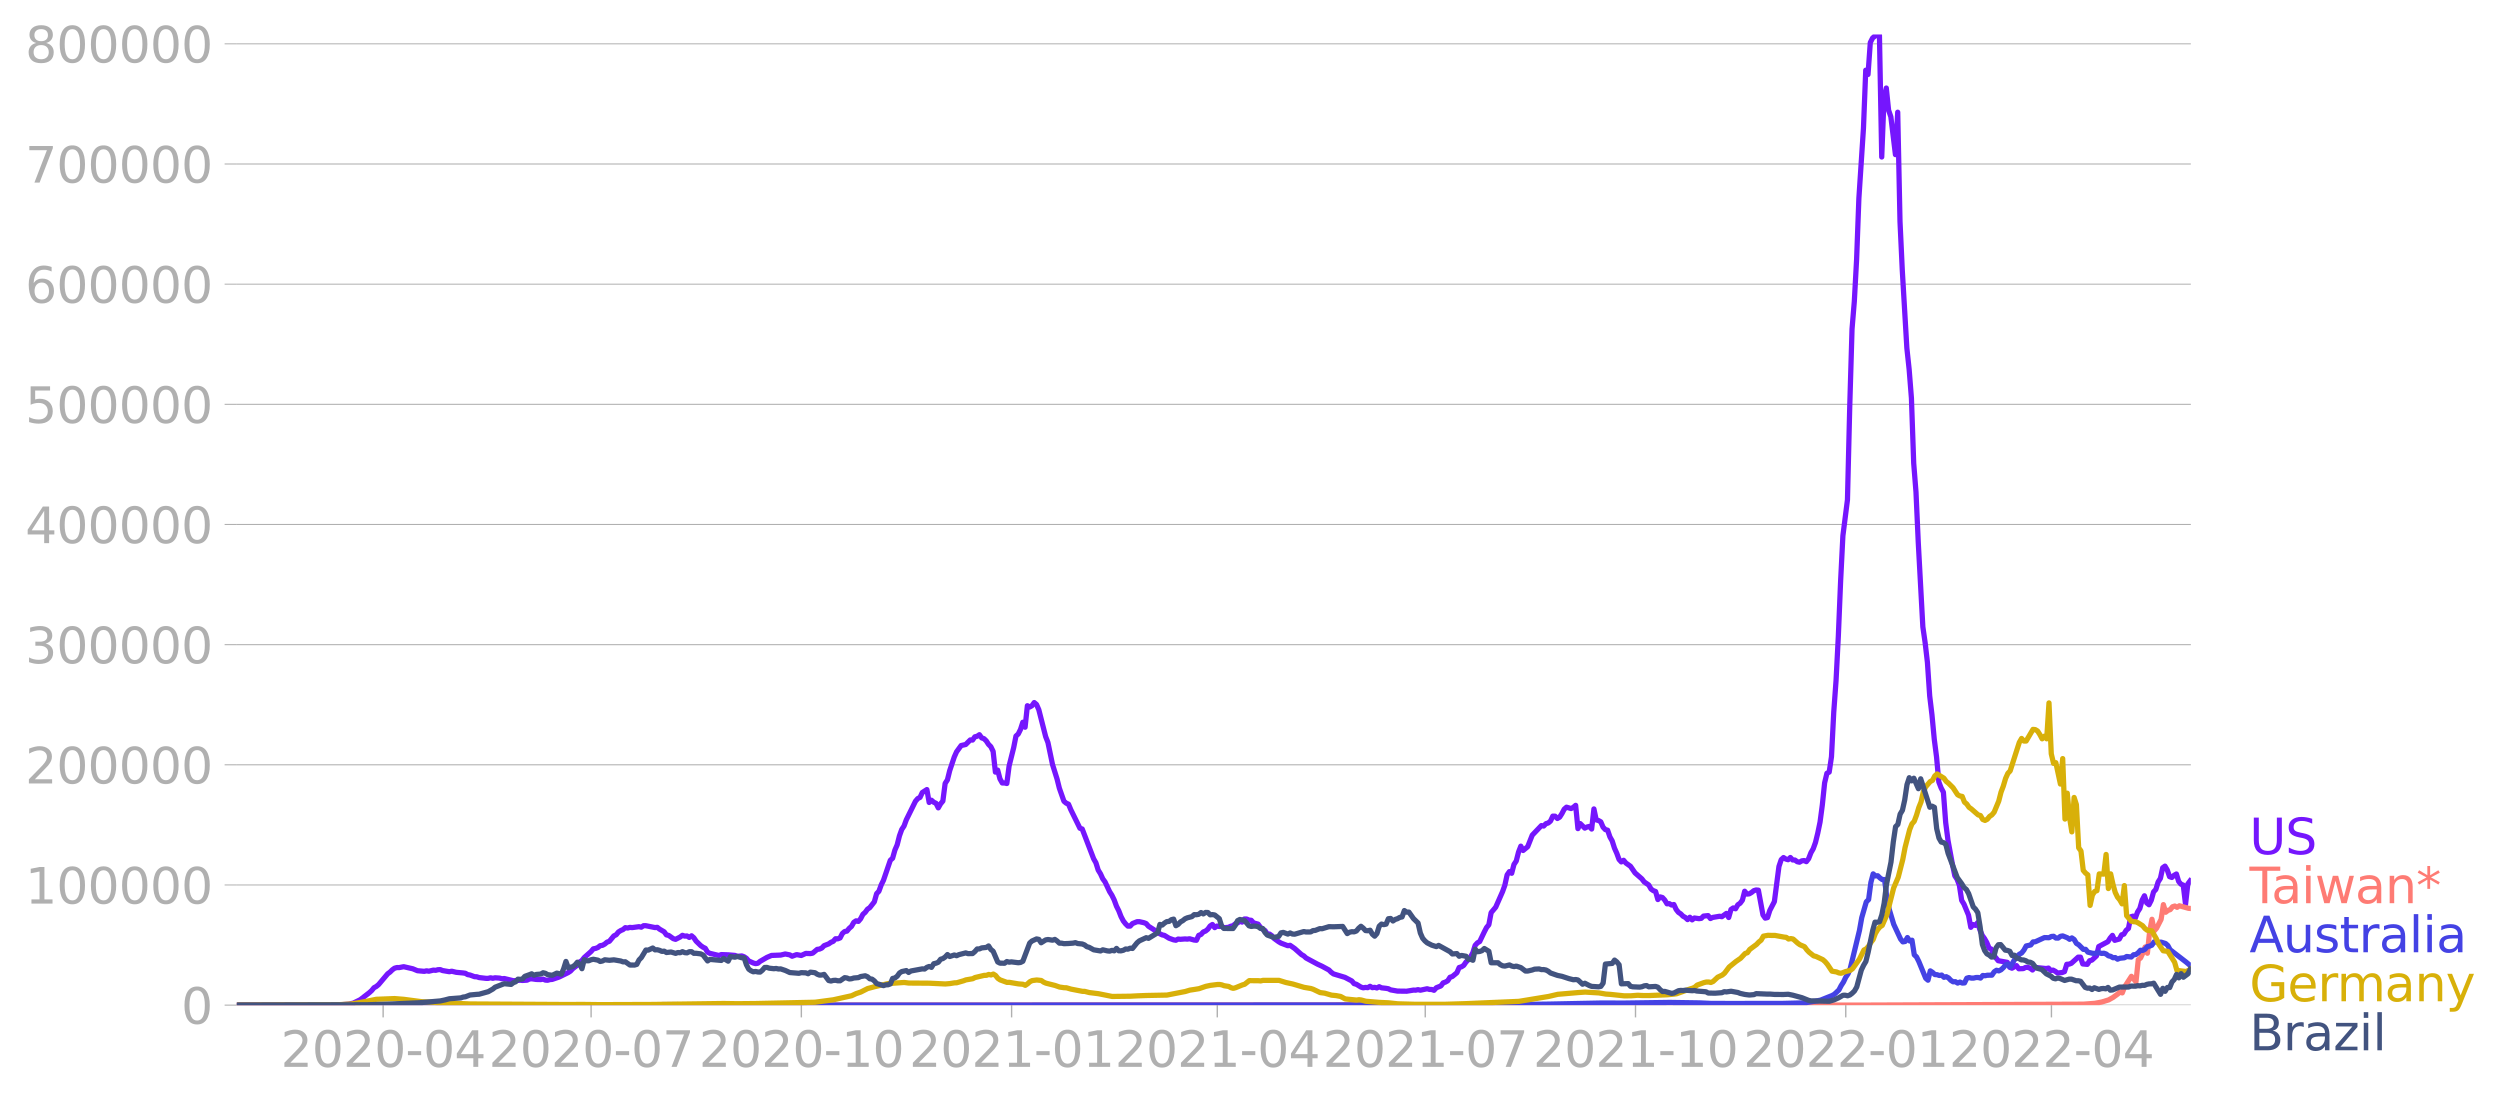 <svg xmlns:xlink="http://www.w3.org/1999/xlink" width="951.91" height="419.716" viewBox="0 0 713.933 314.787" xmlns="http://www.w3.org/2000/svg"><defs><style>*{stroke-linejoin:round;stroke-linecap:butt}</style></defs><g id="figure_1"><path d="M0 314.787h713.933V0H0v314.787z" style="fill:none" id="patch_1"/><g id="axes_1"><path d="M67.645 287.038h558V9.838h-558v277.2z" style="fill:none" id="patch_2"/><g id="matplotlib.axis_1"><g id="xtick_1"><g id="line2d_1"><defs><path id="m1060620473" d="M0 0v3.5" style="stroke:#b0b0b0;stroke-width:.4"/></defs><use xlink:href="#m1060620473" x="109.413" y="287.038" style="fill:#b0b0b0;stroke:#b0b0b0;stroke-width:.4"/></g><g style="fill:#b0b0b0" transform="matrix(.14 0 0 -.14 80.165 304.676)" id="text_1"><defs><path id="DejaVuSans-32" d="M1228 531h2203V0H469v531q359 372 979 998 621 627 780 809 303 340 423 576 121 236 121 464 0 372-261 606-261 235-680 235-297 0-627-103-329-103-704-313v638q381 153 712 231 332 78 607 78 725 0 1156-363 431-362 431-968 0-288-108-546-107-257-392-607-78-91-497-524-418-433-1181-1211z" transform="scale(.016)"/><path id="DejaVuSans-30" d="M2034 4250q-487 0-733-480-245-479-245-1442 0-959 245-1439 246-480 733-480 491 0 736 480 246 480 246 1439 0 963-246 1442-245 480-736 480zm0 500q785 0 1199-621 414-620 414-1801 0-1178-414-1799Q2819-91 2034-91q-784 0-1198 620-414 621-414 1799 0 1181 414 1801 414 621 1198 621z" transform="scale(.016)"/><path id="DejaVuSans-2d" d="M313 2009h1684v-512H313v512z" transform="scale(.016)"/><path id="DejaVuSans-34" d="M2419 4116 825 1625h1594v2491zm-166 550h794V1625h666v-525h-666V0h-628v1100H313v609l1940 2957z" transform="scale(.016)"/></defs><use xlink:href="#DejaVuSans-32"/><use xlink:href="#DejaVuSans-30" x="63.623"/><use xlink:href="#DejaVuSans-32" x="127.246"/><use xlink:href="#DejaVuSans-30" x="190.869"/><use xlink:href="#DejaVuSans-2d" x="254.492"/><use xlink:href="#DejaVuSans-30" x="290.576"/><use xlink:href="#DejaVuSans-34" x="354.199"/></g></g><g id="xtick_2"><use xlink:href="#m1060620473" x="168.803" y="287.038" style="fill:#b0b0b0;stroke:#b0b0b0;stroke-width:.4" id="line2d_2"/><g style="fill:#b0b0b0" transform="matrix(.14 0 0 -.14 139.555 304.676)" id="text_2"><defs><path id="DejaVuSans-37" d="M525 4666h3000v-269L1831 0h-659l1594 4134H525v532z" transform="scale(.016)"/></defs><use xlink:href="#DejaVuSans-32"/><use xlink:href="#DejaVuSans-30" x="63.623"/><use xlink:href="#DejaVuSans-32" x="127.246"/><use xlink:href="#DejaVuSans-30" x="190.869"/><use xlink:href="#DejaVuSans-2d" x="254.492"/><use xlink:href="#DejaVuSans-30" x="290.576"/><use xlink:href="#DejaVuSans-37" x="354.199"/></g></g><g id="xtick_3"><use xlink:href="#m1060620473" x="228.845" y="287.038" style="fill:#b0b0b0;stroke:#b0b0b0;stroke-width:.4" id="line2d_3"/><g style="fill:#b0b0b0" transform="matrix(.14 0 0 -.14 199.597 304.676)" id="text_3"><defs><path id="DejaVuSans-31" d="M794 531h1031v3560L703 3866v575l1116 225h631V531h1031V0H794v531z" transform="scale(.016)"/></defs><use xlink:href="#DejaVuSans-32"/><use xlink:href="#DejaVuSans-30" x="63.623"/><use xlink:href="#DejaVuSans-32" x="127.246"/><use xlink:href="#DejaVuSans-30" x="190.869"/><use xlink:href="#DejaVuSans-2d" x="254.492"/><use xlink:href="#DejaVuSans-31" x="290.576"/><use xlink:href="#DejaVuSans-30" x="354.199"/></g></g><g id="xtick_4"><use xlink:href="#m1060620473" x="288.887" y="287.038" style="fill:#b0b0b0;stroke:#b0b0b0;stroke-width:.4" id="line2d_4"/><g style="fill:#b0b0b0" transform="matrix(.14 0 0 -.14 259.64 304.676)" id="text_4"><use xlink:href="#DejaVuSans-32"/><use xlink:href="#DejaVuSans-30" x="63.623"/><use xlink:href="#DejaVuSans-32" x="127.246"/><use xlink:href="#DejaVuSans-31" x="190.869"/><use xlink:href="#DejaVuSans-2d" x="254.492"/><use xlink:href="#DejaVuSans-30" x="290.576"/><use xlink:href="#DejaVuSans-31" x="354.199"/></g></g><g id="xtick_5"><use xlink:href="#m1060620473" x="347.624" y="287.038" style="fill:#b0b0b0;stroke:#b0b0b0;stroke-width:.4" id="line2d_5"/><g style="fill:#b0b0b0" transform="matrix(.14 0 0 -.14 318.376 304.676)" id="text_5"><use xlink:href="#DejaVuSans-32"/><use xlink:href="#DejaVuSans-30" x="63.623"/><use xlink:href="#DejaVuSans-32" x="127.246"/><use xlink:href="#DejaVuSans-31" x="190.869"/><use xlink:href="#DejaVuSans-2d" x="254.492"/><use xlink:href="#DejaVuSans-30" x="290.576"/><use xlink:href="#DejaVuSans-34" x="354.199"/></g></g><g id="xtick_6"><use xlink:href="#m1060620473" x="407.013" y="287.038" style="fill:#b0b0b0;stroke:#b0b0b0;stroke-width:.4" id="line2d_6"/><g style="fill:#b0b0b0" transform="matrix(.14 0 0 -.14 377.765 304.676)" id="text_6"><use xlink:href="#DejaVuSans-32"/><use xlink:href="#DejaVuSans-30" x="63.623"/><use xlink:href="#DejaVuSans-32" x="127.246"/><use xlink:href="#DejaVuSans-31" x="190.869"/><use xlink:href="#DejaVuSans-2d" x="254.492"/><use xlink:href="#DejaVuSans-30" x="290.576"/><use xlink:href="#DejaVuSans-37" x="354.199"/></g></g><g id="xtick_7"><use xlink:href="#m1060620473" x="467.056" y="287.038" style="fill:#b0b0b0;stroke:#b0b0b0;stroke-width:.4" id="line2d_7"/><g style="fill:#b0b0b0" transform="matrix(.14 0 0 -.14 437.808 304.676)" id="text_7"><use xlink:href="#DejaVuSans-32"/><use xlink:href="#DejaVuSans-30" x="63.623"/><use xlink:href="#DejaVuSans-32" x="127.246"/><use xlink:href="#DejaVuSans-31" x="190.869"/><use xlink:href="#DejaVuSans-2d" x="254.492"/><use xlink:href="#DejaVuSans-31" x="290.576"/><use xlink:href="#DejaVuSans-30" x="354.199"/></g></g><g id="xtick_8"><use xlink:href="#m1060620473" x="527.098" y="287.038" style="fill:#b0b0b0;stroke:#b0b0b0;stroke-width:.4" id="line2d_8"/><g style="fill:#b0b0b0" transform="matrix(.14 0 0 -.14 497.85 304.676)" id="text_8"><use xlink:href="#DejaVuSans-32"/><use xlink:href="#DejaVuSans-30" x="63.623"/><use xlink:href="#DejaVuSans-32" x="127.246"/><use xlink:href="#DejaVuSans-32" x="190.869"/><use xlink:href="#DejaVuSans-2d" x="254.492"/><use xlink:href="#DejaVuSans-30" x="290.576"/><use xlink:href="#DejaVuSans-31" x="354.199"/></g></g><g id="xtick_9"><use xlink:href="#m1060620473" x="585.834" y="287.038" style="fill:#b0b0b0;stroke:#b0b0b0;stroke-width:.4" id="line2d_9"/><g style="fill:#b0b0b0" transform="matrix(.14 0 0 -.14 556.587 304.676)" id="text_9"><use xlink:href="#DejaVuSans-32"/><use xlink:href="#DejaVuSans-30" x="63.623"/><use xlink:href="#DejaVuSans-32" x="127.246"/><use xlink:href="#DejaVuSans-32" x="190.869"/><use xlink:href="#DejaVuSans-2d" x="254.492"/><use xlink:href="#DejaVuSans-30" x="290.576"/><use xlink:href="#DejaVuSans-34" x="354.199"/></g></g></g><g id="matplotlib.axis_2"><g id="ytick_1"><path d="M67.645 287.038h558" clip-path="url(#p649f3799b9)" style="fill:none;stroke:#b0b0b0;stroke-width:.3;stroke-linecap:square" id="line2d_10"/><g id="line2d_11"><defs><path id="me1cf46f0fc" d="M0 0h-3.5" style="stroke:#b0b0b0;stroke-width:.3"/></defs><use xlink:href="#me1cf46f0fc" x="67.645" y="287.038" style="fill:#b0b0b0;stroke:#b0b0b0;stroke-width:.3"/></g><use xlink:href="#DejaVuSans-30" style="fill:#b0b0b0" transform="matrix(.14 0 0 -.14 51.737 292.357)" id="text_10"/></g><g id="ytick_2"><path d="M67.645 252.723h558" clip-path="url(#p649f3799b9)" style="fill:none;stroke:#b0b0b0;stroke-width:.3;stroke-linecap:square" id="line2d_12"/><use xlink:href="#me1cf46f0fc" x="67.645" y="252.723" style="fill:#b0b0b0;stroke:#b0b0b0;stroke-width:.3" id="line2d_13"/><g style="fill:#b0b0b0" transform="matrix(.14 0 0 -.14 7.2 258.042)" id="text_11"><use xlink:href="#DejaVuSans-31"/><use xlink:href="#DejaVuSans-30" x="63.623"/><use xlink:href="#DejaVuSans-30" x="127.246"/><use xlink:href="#DejaVuSans-30" x="190.869"/><use xlink:href="#DejaVuSans-30" x="254.492"/><use xlink:href="#DejaVuSans-30" x="318.115"/></g></g><g id="ytick_3"><path d="M67.645 218.408h558" clip-path="url(#p649f3799b9)" style="fill:none;stroke:#b0b0b0;stroke-width:.3;stroke-linecap:square" id="line2d_14"/><use xlink:href="#me1cf46f0fc" x="67.645" y="218.408" style="fill:#b0b0b0;stroke:#b0b0b0;stroke-width:.3" id="line2d_15"/><g style="fill:#b0b0b0" transform="matrix(.14 0 0 -.14 7.2 223.727)" id="text_12"><use xlink:href="#DejaVuSans-32"/><use xlink:href="#DejaVuSans-30" x="63.623"/><use xlink:href="#DejaVuSans-30" x="127.246"/><use xlink:href="#DejaVuSans-30" x="190.869"/><use xlink:href="#DejaVuSans-30" x="254.492"/><use xlink:href="#DejaVuSans-30" x="318.115"/></g></g><g id="ytick_4"><path d="M67.645 184.093h558" clip-path="url(#p649f3799b9)" style="fill:none;stroke:#b0b0b0;stroke-width:.3;stroke-linecap:square" id="line2d_16"/><use xlink:href="#me1cf46f0fc" x="67.645" y="184.093" style="fill:#b0b0b0;stroke:#b0b0b0;stroke-width:.3" id="line2d_17"/><g style="fill:#b0b0b0" transform="matrix(.14 0 0 -.14 7.2 189.412)" id="text_13"><defs><path id="DejaVuSans-33" d="M2597 2516q453-97 707-404 255-306 255-756 0-690-475-1069Q2609-91 1734-91q-293 0-604 58T488 141v609q262-153 574-231 313-78 654-78 593 0 904 234t311 681q0 413-289 645-289 233-804 233h-544v519h569q465 0 712 186t247 536q0 359-255 551-254 193-729 193-260 0-557-57-297-56-653-174v562q360 100 674 150t592 50q719 0 1137-327 419-326 419-882 0-388-222-655t-631-370z" transform="scale(.016)"/></defs><use xlink:href="#DejaVuSans-33"/><use xlink:href="#DejaVuSans-30" x="63.623"/><use xlink:href="#DejaVuSans-30" x="127.246"/><use xlink:href="#DejaVuSans-30" x="190.869"/><use xlink:href="#DejaVuSans-30" x="254.492"/><use xlink:href="#DejaVuSans-30" x="318.115"/></g></g><g id="ytick_5"><path d="M67.645 149.778h558" clip-path="url(#p649f3799b9)" style="fill:none;stroke:#b0b0b0;stroke-width:.3;stroke-linecap:square" id="line2d_18"/><use xlink:href="#me1cf46f0fc" x="67.645" y="149.778" style="fill:#b0b0b0;stroke:#b0b0b0;stroke-width:.3" id="line2d_19"/><g style="fill:#b0b0b0" transform="matrix(.14 0 0 -.14 7.2 155.097)" id="text_14"><use xlink:href="#DejaVuSans-34"/><use xlink:href="#DejaVuSans-30" x="63.623"/><use xlink:href="#DejaVuSans-30" x="127.246"/><use xlink:href="#DejaVuSans-30" x="190.869"/><use xlink:href="#DejaVuSans-30" x="254.492"/><use xlink:href="#DejaVuSans-30" x="318.115"/></g></g><g id="ytick_6"><path d="M67.645 115.464h558" clip-path="url(#p649f3799b9)" style="fill:none;stroke:#b0b0b0;stroke-width:.3;stroke-linecap:square" id="line2d_20"/><use xlink:href="#me1cf46f0fc" x="67.645" y="115.464" style="fill:#b0b0b0;stroke:#b0b0b0;stroke-width:.3" id="line2d_21"/><g style="fill:#b0b0b0" transform="matrix(.14 0 0 -.14 7.2 120.782)" id="text_15"><defs><path id="DejaVuSans-35" d="M691 4666h2478v-532H1269V2991q137 47 274 70 138 23 276 23 781 0 1237-428 457-428 457-1159 0-753-469-1171Q2575-91 1722-91q-294 0-599 50Q819 9 494 109v635q281-153 581-228t634-75q541 0 856 284 316 284 316 772 0 487-316 771-315 285-856 285-253 0-505-56-251-56-513-175v2344z" transform="scale(.016)"/></defs><use xlink:href="#DejaVuSans-35"/><use xlink:href="#DejaVuSans-30" x="63.623"/><use xlink:href="#DejaVuSans-30" x="127.246"/><use xlink:href="#DejaVuSans-30" x="190.869"/><use xlink:href="#DejaVuSans-30" x="254.492"/><use xlink:href="#DejaVuSans-30" x="318.115"/></g></g><g id="ytick_7"><path d="M67.645 81.149h558" clip-path="url(#p649f3799b9)" style="fill:none;stroke:#b0b0b0;stroke-width:.3;stroke-linecap:square" id="line2d_22"/><use xlink:href="#me1cf46f0fc" x="67.645" y="81.149" style="fill:#b0b0b0;stroke:#b0b0b0;stroke-width:.3" id="line2d_23"/><g style="fill:#b0b0b0" transform="matrix(.14 0 0 -.14 7.2 86.468)" id="text_16"><defs><path id="DejaVuSans-36" d="M2113 2584q-425 0-674-291-248-290-248-796 0-503 248-796 249-292 674-292t673 292q248 293 248 796 0 506-248 796-248 291-673 291zm1253 1979v-575q-238 112-480 171-242 60-480 60-625 0-955-422-329-422-376-1275 184 272 462 417 279 145 613 145 703 0 1111-427 408-426 408-1160 0-719-425-1154Q2819-91 2113-91q-810 0-1238 620-428 621-428 1799 0 1106 525 1764t1409 658q238 0 480-47t505-140z" transform="scale(.016)"/></defs><use xlink:href="#DejaVuSans-36"/><use xlink:href="#DejaVuSans-30" x="63.623"/><use xlink:href="#DejaVuSans-30" x="127.246"/><use xlink:href="#DejaVuSans-30" x="190.869"/><use xlink:href="#DejaVuSans-30" x="254.492"/><use xlink:href="#DejaVuSans-30" x="318.115"/></g></g><g id="ytick_8"><path d="M67.645 46.834h558" clip-path="url(#p649f3799b9)" style="fill:none;stroke:#b0b0b0;stroke-width:.3;stroke-linecap:square" id="line2d_24"/><use xlink:href="#me1cf46f0fc" x="67.645" y="46.834" style="fill:#b0b0b0;stroke:#b0b0b0;stroke-width:.3" id="line2d_25"/><g style="fill:#b0b0b0" transform="matrix(.14 0 0 -.14 7.2 52.153)" id="text_17"><use xlink:href="#DejaVuSans-37"/><use xlink:href="#DejaVuSans-30" x="63.623"/><use xlink:href="#DejaVuSans-30" x="127.246"/><use xlink:href="#DejaVuSans-30" x="190.869"/><use xlink:href="#DejaVuSans-30" x="254.492"/><use xlink:href="#DejaVuSans-30" x="318.115"/></g></g><g id="ytick_9"><path d="M67.645 12.519h558" clip-path="url(#p649f3799b9)" style="fill:none;stroke:#b0b0b0;stroke-width:.3;stroke-linecap:square" id="line2d_26"/><use xlink:href="#me1cf46f0fc" x="67.645" y="12.519" style="fill:#b0b0b0;stroke:#b0b0b0;stroke-width:.3" id="line2d_27"/><g style="fill:#b0b0b0" transform="matrix(.14 0 0 -.14 7.2 17.838)" id="text_18"><defs><path id="DejaVuSans-38" d="M2034 2216q-450 0-708-241-257-241-257-662 0-422 257-663 258-241 708-241t709 242q260 243 260 662 0 421-258 662-257 241-711 241zm-631 268q-406 100-633 378-226 279-226 679 0 559 398 884 399 325 1092 325 697 0 1094-325t397-884q0-400-227-679-226-278-629-378 456-106 710-416 255-309 255-755 0-679-414-1042Q2806-91 2034-91q-771 0-1186 362-414 363-414 1042 0 446 256 755 257 310 713 416zm-231 997q0-362 226-565 227-203 636-203 407 0 636 203 230 203 230 565 0 363-230 566-229 203-636 203-409 0-636-203-226-203-226-566z" transform="scale(.016)"/></defs><use xlink:href="#DejaVuSans-38"/><use xlink:href="#DejaVuSans-30" x="63.623"/><use xlink:href="#DejaVuSans-30" x="127.246"/><use xlink:href="#DejaVuSans-30" x="190.869"/><use xlink:href="#DejaVuSans-30" x="254.492"/><use xlink:href="#DejaVuSans-30" x="318.115"/></g></g></g><path d="m67.645 287.038 29.368-.097 2.61-.184 1.306-.311 1.958-.964 2.61-2.023.653-.599.653-.793.653-.353.652-.54 2.61-3.091.653-.475.653-.643.653-.472.652-.179.653.006 1.305-.256 2.61.598 1.306.546 1.958.18.652-.145.653.11 1.305-.309.653.056.653-.176.652-.026.653.266 1.305.222.653.111.652-.144 1.306.314 1.958.185.652.096.653.378.652.113 1.306.476.652.031.653.22 1.958.224h.652l.653-.158.653.142.652-.138 1.306.086.652.19.653-.072 2.61.635 1.958-.142.653.062 1.305-.087.653-.326.652-.067 1.306.191 1.305.035.653-.125.652.277.653.043.653-.19.652-.053 1.958-.67 2.61-1.277.653-.431.653-.695 1.305-.994.653-.882.652-.438.653-.837 1.958-1.739.653-.767.652-.12.653-.255.652-.53.653-.09.653-.364.652-.548.653-.231 1.305-1.562.653-.313.652-.795.653-.413.653-.28.652-.547.653.117.653-.19.652.058 1.958-.262.653.144.652-.426.653.006 2.61.53.653-.066.653.518 1.305.753.653.884.652.156 1.306.923.652.196 1.306-.663.652-.487.653.23.652-.043.653.418.653-.468.652.566.653.96 1.305 1.267.653.458.652.32.653 1.105.653.33 2.61.623.653-.264 1.958.072 1.958.165.652.264 1.306-.117.652.245.653.432.652.747 1.306.589.652.182.653-.097.653-.547 1.958-1.132 1.305-.56 2.61-.103 1.306-.313 1.305.259.652.384 1.306-.464 1.305.251 1.305-.59 1.306.05.652-.123 1.305-1.085.653-.08.653-.299.652-.675 1.306-.505.652-.456.653-.277.652-.74.653.026.653-.258.652-1.265.653-.57.653-.11.652-.789.653-.563.653-1.154.652-.431.653.162.652-.759.653-1.263.653-.572.652-.892.653-.44 1.305-1.671.653-2.33.652-.677.653-1.803.653-1.334 1.958-5.721.652-.578.653-2.324.653-1.506.652-2.572.653-1.813.652-.983.653-1.77 2.61-5.297.653-.773.653-.337.652-1.393 1.306-.841.652 3.68.653-.637.653.569.652.306.653 1.304.653-1.155.652-.782.653-5.048.652-1.017.653-2.636 1.305-3.899.653-1.468 1.305-1.792 1.305-.297 1.306-1.305.652.036.653-.922.653-.162.652-.443.653.916.653.216.652.636.653.999.652.655.653 1.338.653 5.92.652-.568.653 2.512.653 1.155.652-.002.653.154.652-5.007 1.306-5.225.652-3.305.653-.599.653-1.318.652-2.033.653 1.414.653-6.135.652.37.653-.366.652-.905.653.542.653 1.492 1.958 7.686.652 1.681 1.305 6.277 1.306 4.166.652 2.609 1.306 3.722.652.55.653.289.653 1.565 1.957 3.973.653 1.338.653.21 3.263 8.505.652 1.149.653 2.084.653 1.061.652 1.426.653.895 1.305 2.777.653 1.035.653 1.34.652 1.773.653 1.296.652 1.676.653 1.247.653.832.652.64.653-.002.653-.718 1.305-.533.652-.013 1.306.294.652.247.653.757 2.61 1.672.653.498.653.31.652.144 1.306.805 1.305.465.653.115.652-.34.653.07 1.305-.103.653.048.652-.1 1.306.367.652.06.653-1.397.653-.257.652-.722.653-.254.652-.537.653-.904.653-.433.652.893.653-.452.653.115.652-.04.653.411 1.305-.115.653-.306.652-.158.653-.525.653-.278.652-.467.653.24.653-.883.652.009.653.298.652.063.653.737 1.305.356.653.903.653.551.652.356.653 1.01.652.024.653.445.653.797 1.305.947.653.387 1.958.745.652-.115 1.305.909 1.958 1.738.653.376.653.6 3.263 1.758 1.305.604 1.958 1.06.653.656.652.468 3.263.98 1.958 1.025.653.765.652.183 1.306.8.652.215.653-.112.653.065.652-.382.653.383.653-.09.652.177.653-.358.652.316 1.306.149.652.113.653.326 1.958.348 2.61.036 1.958-.317.653.017.653-.149.652.163 1.958-.416.653.194.652.016.653.23.653-.726 1.305-.518.652-.874.653-.23.653-.367.652-1.006.653-.208 1.305-1.08.653-1.497.653-.195.652-.42.653-.952.652-.647.653-.815.653-1.204.652-2.093.653-.717.653-.375 1.305-2.736.652-1.267.653-.785.653-3.463 1.305-1.556 1.958-4.442.653-1.82.652-2.964.653-.937.652.475.653-2.52.653-.984.652-2.549.653-1.686.653 1.23 1.305-1.077 1.305-3.302 2.61-2.73.653.127.653-.68.653-.19.652-.558.653-1.4.652.02.653.653.653-.383.652-1.03.653-1.25.653-.565 1.305.386.652-.344.653-.564.653 6.641.652-1.431 1.306 1.29.652-.323.653-.158.653.743.652-5.737.653 3.126.652.18.653.374.653 1.527.652.694.653.17.653 1.912.652 1.16.653 2.054.652 1.451.653 1.77.653.71.652-.463.653.777 1.305.929 1.306 1.898 1.957 1.709.653.859 1.305.886.653 1.148.653.46.652.25.653 2.296.652-.754.653.182.653.715.652 1.075.653-.046.653.392.652-.141.653 1.406.653.826.652.434.653.664.652.36.653.613.653-.668.652.748.653-.536 1.305.188.653-.092.652-.645 1.306-.136.652.832.653-.311 1.958-.335.653.123 1.305-.935.652 1.166.653-2.287.653-.446.652.241.653-1.141.653-.437.652-.871.653-2.559.652.816.653-.07.653-.387.652-.519.653-.2.653.062 1.305 7.058.653.922.652-.162.653-2.044 1.305-2.514 1.305-10.036.653-1.951.653-.59.652.422.653.188.652-.627.653.702.653.02.652.478.653.141.653-.382.652-.087.653.308.653-.844.652-1.688.653-1.136.652-1.809.653-2.674.653-3.156.652-4.907.653-6.277.653-2.738.652-.338.653-4.372.652-12.771.653-8.952.653-12.666.652-15.733.653-12.995 1.305-10.279.653-26.687.653-22.068.652-7.868.653-11.978.652-17.458 1.306-20.001.652-16.616.653 1.218.653-9.12.652-1.29 1.305-1.026.653.256.653 34.745.652-16.772.653-2.917.653 6.31.652 1.91 1.306 10.793.652-12.109.653 31.198.652 13.925 1.306 22.225.652 6.073.653 8.21.653 18.624.652 8.22.653 14.439 1.305 24.048.653 4.52.652 5.612.653 9.598.653 5.444.652 6.918.653 5.069.653 7.14.652 1.694.653 1.234.652 8.64.653 5.06 1.305 7.025.653 3.144.653 1.003.652 1.731.653 4.28.652 1.07 1.306 3.152.652 3.47.653-.784.653.234.652-.785.653 2.09.653 1.555.652.905.653 1.133.652 1.593.653.286.653 1.707 1.305 1.601 2.61.472.653 1.407.653.264 1.305-.737.653.9 1.305-.052.653-.338.652-.01.653.252.652.499.653-.74 3.263.325.653-.13.652.698.653-.117.653.345.652.494 1.306-.157.652-.245.653-2.098.653-.045.652-.234 1.958-1.766h.653l.652 1.94 1.306.118.652-1.032.653-.173 1.305-1.205.653-2.677 2.61-1.387.653-1.033.653-.768.652 1.415 1.305-.366.653-1.2.653-.209.652-1.079.653-.548.653-3.313.652-.187.653.536.652-1.732.653-1.012.653-2.361.652-1.247.653 2.029.653.528.652-1.29.653-2.383.653-.698.652-2.131.653-1.032.652-3.015.653-.478.653 1.105.652 1.898.653.23.653-.616.652-.371.653 2.146.652.77.653.258.653 5.487.652-5.815.653-.879h0" clip-path="url(#p649f3799b9)" style="fill:none;stroke:#7516fd;stroke-width:1.5;stroke-linecap:square" id="line2d_28"/><path d="m67.645 287.037 311.958-.076 8.484-.085 41.769.156 103.115-.009 62-.26 3.263-.244 1.958-.368 1.958-.6 1.306-.73 1.305-.95.652-.583.653.256.653-1.698 1.958-3.035 1.305 1.579.652-6.32.653-.483.653-1.404.652-1.737.653 1.773.653-6.322.652-3.369.653 3.296.653-.735 1.305-2.547.652-4.202.653 2.174.653-.527.652-.224.653-.812.653-.21.652.369.653-.444 2.61.726.653.054h0" clip-path="url(#p649f3799b9)" style="fill:none;stroke:#fe7b74;stroke-width:1.5;stroke-linecap:square" id="line2d_29"/><path d="m67.645 287.038 37.853-.105 5.873.011 12.4.084 34.59.006 28.716-.143 5.22-.018 8.485.073 10.442.06 35.242.027 177.516-.054 18.274-.233 15.01-.31 6.526.018 13.053-.187 8.484.133 3.263.152 5.221.013 15.01-.01 6.527-.169 3.263-.52 1.306-.258 3.263-1.305.652-.358 1.306-1.234.652-1.254.653-1.006.653-1.372.652-.967.653-1.615 2.61-10.786.653-3.65 1.305-4.524.653-.633.653-4.894.652-2.449.653.579.652-.047.653.634.653.463.652-.01.653 5.278.653 3.15 1.305 4.353 1.958 4.2.652.813.653-.111.653-1.119.652.977.653-.22.653 4.16.652.627.653 1.313 1.958 4.753.652.563.653-2.659.653.424.652.625.653.045.653.234.652-.129.653.636.652-.174.653.349.653.69.652.417.653-.032.653.403.652-.29.653.281.652-.04.653-1.345.653-.193.652.167.653-.008.653-.16.652-.012.653.17.653-.743.652.074.653-.143 1.305-.026.653-.958.652-.438.653.18.653-.32.652-.606.653-.79.652-.209.653.792 1.305-2.178.653-.857.653-.582.652-.36.653-.824.653-1.189 1.305-.284.652-.864.653-.05 2.61-1.19 1.306.041.652-.348.653-.066.653.508.652.01.653-.504.653-.116 1.305.523.653.445.652-.398.653.455.652 1.117.653.387 1.305 1.31.653-.008.653.802 1.305.327.652.04.653-.164.653-.031.652.202.653-.066.653.223.652.523.653.149.653.395.652-.047.653.463.652-.27 1.306-.138.652-.362 1.306.152.652-.647.653-.06.652-.498.653-.722.653.044.652-.328.653-.758.653-.141.652-.261.653-.952.653.029.652.165.653-.133 1.305.401.653.573.652 1.205 4.569 3.523 1.305 1.097h0" clip-path="url(#p649f3799b9)" style="fill:none;stroke:#4442e4;stroke-width:1.5;stroke-linecap:square" id="line2d_30"/><path d="m67.645 287.038 28.716-.1 3.916-.225 3.915-.67 3.264-.669 5.22-.204 2.611.21 5.221.688 4.569.235 9.136.4 28.064.16 3.915-.027 5.221.063 15.01-.052 20.233-.273 3.915.06 5.221-.049 16.969-.374 5.22-.697 5.222-1.16 1.305-.61 1.305-.437 1.958-.995 1.958-.527 1.305-.304 2.611-.599 3.916-.27.652-.045 1.306.17 1.305.008 4.568.034 4.569.22 1.305-.112 1.305-.211.653-.022 1.958-.57.652-.25 1.958-.336.653-.339 2.61-.616.653-.014.653-.25.652.147.653-.259.653.404.652.826.653.442 1.958.715.652-.017 2.611.438 1.305.109.653.302.653-.438.652-.588.653-.325 1.305-.175 1.305.14.653.466.653.294 2.61.661 1.305.455 1.306.19.652.02 1.306.38 3.263.635.652.015 1.306.335 2.61.323 3.916.786 5.22-.068 1.959-.105 2.61-.101 5.874-.119 5.221-1.018 1.305-.392 1.306-.199 1.305-.214 1.958-.671 1.305-.275 1.958-.242.653-.016.652.115.653.244 1.305.198.653.362.652.19.653-.175 1.958-.803.653-.192 1.305-1.031 2.61.02.653.059.653-.157 4.568-.008 1.958.61 1.958.426 3.263.966 1.958.332.652.222 1.958.936 1.306.168 1.958.567 1.305.127 1.305.246 1.305.706 3.263.33.653-.112.653.082 1.305.36 3.916.329 2.61.12 2.61.285 5.222.144 8.484-.017 5.874-.18 15.01-.649 8.485-1.4 2.61-.61 5.874-.505 1.958-.133 2.61.159 1.305.074 1.958.332 1.306.087 3.915.414 1.958-.006 1.958-.154 1.305.075 1.958.006 5.221-.22 1.958-.201.653-.088 3.916-1.404.652-.181.653-.304.653-.586 1.957-.718.653-.151.653-.017.652.138.653-.29 1.305-1.221 1.306-.613.652-.54 1.305-1.742 1.958-1.596 1.306-.898 1.305-1.388.652-.212.653-.924 1.958-1.448.653-.69.652-.519.653-1.149 1.305-.239 1.305.042.653-.015 2.61.48.653.074.653.476.652-.119.653.127 1.305 1.171.653.461 1.305.556.653.897.653.683 1.305 1.04.652.16 1.958.917.653.576.653.762 1.305 1.953 1.305.222.653.275.652.106 1.306-.49 1.305-.344.653-.465 1.957-2.722 1.306-2.624.652-.33.653-.742.653-1.055.652-.837.653-1.76.652-1.084.653-.782.653-.436 1.305-2.971 1.958-7.72 1.305-3.05 1.305-5.108.653-3.412 1.305-5.084.653-1.643.653-.732.652-1.748.653-2.181.652-1.617.653-2.877.653-1.405 1.305-1.527.653-.34.652-1.263.653-.576 1.958 1.211.652.922.653.508 1.305 1.3 1.306 2 .652.35.653.127.652 1.633.653.535.653.946.652.456 1.306 1.147.652.565.653.186.653 1.11.652.277.653-.336.652-.803.653-.44.653-.788 1.305-3.144.653-2.553.652-1.728.653-2.2.652-1.457.653-.683 2.61-8.139.653-1.135.653.727.653.003 1.957-3.323.653.066.653.402.652 1.009.653 1.216.653-.749.652.748.653-10.25.652 14.537.653 2.724.653-.194 1.305 6.101.653-7.266.652 17.266.653-7.389.653 6.911.652 4.137.653-9.826.652 2.047.653 12.321.653.902.652 5.545.653.769.653.505.652 8.724.653-2.938.652-1.028.653-.238.653-4.78 1.305.05.653-5.604.652 9.734.653-4.188.653 2.947.652 2.342.653 1.346.652.787.653 1.141.653-5.227.652 8.608 1.306 1.548.652.158.653.034.652.292 1.306.825.652.788.653.51 1.305.165 1.306 2.268.652 1.483 1.305 1.94 1.306.166 1.958 3.124.652 2.307 1.305.172 1.306.15.652-.286.653-.431h0" clip-path="url(#p649f3799b9)" style="fill:none;stroke:#d8b009;stroke-width:1.5;stroke-linecap:square" id="line2d_31"/><path d="m67.645 287.038 37.2-.107 5.874-.17 5.873-.265 3.264-.147 1.305-.118 4.568-.392 1.305-.28 1.306-.342 3.263-.249.653-.23.652-.082 1.305-.509 1.958-.186.653-.037 2.61-.728 1.306-.75.652-.53 2.61-1.004 1.959.207.652-.5.653-.25.653-.75.652.06.653-.114.653-.753 1.305-.466.652-.255.653.418.653-.233 1.305-.109.653-.377.652.16.653.383 1.305.184 1.305-.616 1.306.296.652-1.558.653-2.073.653 1.793 1.305-.3.652-.495.653-.782.653.548.652 1.304.653-2.582.653.326.652-.008.653-.284.653-.144 1.305.255.652.377.653-.142.653-.345 1.305.148 1.305-.13 1.958.337.653.25.652-.035 1.306.926 1.305.019.653-.196.652-1.275.653-.67 1.305-2.16.653.037 1.305-.605.653.525.652-.036.653.178.652.294.653-.068.653.387 1.305-.146 1.305.388.653-.238.653.066.652-.314.653.283.652.06.653-.33h.653l.652.466.653-.014 1.305.165.653.311 1.305 1.707.653-.442 3.263.3.653-.576 1.305.782.652-1.31 1.306.181.652-.223 1.306.391.652-.006.653 1.995.652 1.252.653.46.653.296.652-.098.653.15.653.032.652-.544.653-.773.653-.01.652.214 1.305.149.653-.07.653.146.652-.02 1.306.439 1.305.601 2.61.214.653-.185 1.305.06.653.248.653-.45 1.305.16.652.44.653.249.653-.036.652-.17 1.306 1.744.652.151.653-.176.652-.042.653.145.653.007 1.305-.9.653.098.652.278.653-.07.653-.206 1.305-.11.652-.304 1.306-.217.652.277.653.579.653.101.652.508.653.755 1.305.387.653.203.652-.224.653-.015.653-.253.652-1.561.653-.144.653-.494.652-.908.653-.418 1.305-.281.653.536.652-.417 2.61-.488.653-.118.653.046.653-.484.652-.246.653.258.653-1.042.652-.152.653-.271.653-.856.652-.188.653-.454.652-.694.653.55 1.305-.43.653.206.653-.3 1.957-.507.653.216 1.305-.029.653-.565.653-.743.652-.015.653-.29 1.305-.133.653-.423.652 1.002.653.514 1.305 3.058.653.337 1.305.024.653-.486.652.183.653-.086 1.958.246.653-.084.652-.339 1.958-5.205.653-.58 1.305-.591.653.131.652.963 1.306-.812.652-.117 1.305.2.653-.228.653.46.652.612.653.008.653.142 1.305-.052 1.305-.103.653-.142.652.254 1.306.13.652.261.653.508.653.18 1.305.716 1.958.328.652-.328 1.306.307.652.07.653-.223.653.136.652-.69.653.681.652.007.653-.158.653-.368.652.06.653-.296.653.084 1.305-1.616.652-.551 1.958-.905.653.19 1.958-1.194.653-.416.652-2.369.653.187.652-.57.653-.42.653-.05.652-.49.653-.168.653 1.875.652-.38.653-.703.652-.352.653-.532.653-.284 1.305-.333.653-.572.652.022.653-.11.653-.508.652.388.653-.419.652.024.653.655.653-.06.652.106 1.306 1.052.652 2.076.653.718 2.61.024.653-.918.653-1.333.652-.337 1.306.27 1.305 1.542.652.183.653-.1.653.017.652.154.653.49.653.031.652 1.131.653.74 1.958.692 1.305-.318.653-1.005.652-.134 1.306.483.652-.323.653.309.652.044 2.61-.755.654.131 1.305-.021.652-.38.653-.052 1.305-.512.653.035 1.958-.592 1.305.036 2.61-.1 1.306 2.04.653-.39.652-.146.653.043.652-.239.653-.786.653-.565.652.525.653.696.653.054.652-.152.653 1.137.653.56.652-.744.653-2.115.652-.594.653.165.653-.146.652-1.54.653-.082.653.723.652-.447.653-.204.652-.373.653-.133.653-1.82.652.448.653-.006 1.305 1.846 1.306 1.272.652 2.858.653 1.483.652.76.653.562 1.305.66 1.306.411.652-.344 3.263 1.8.653.644 1.305-.107.653.761.653-.24 1.305.239.652.854.653.012.653.28.652-3.147.653.705.653-.074.652-.23.653-.61 1.305.792.653 3.272 1.958.002.652.543.653.32.653.09 1.305-.33.652.316.653.163.653-.145 1.305.427 1.305.976.653.007 1.305-.304.653-.232 1.305-.067.653.195.652-.009.653.125.653.352.652.5 1.958.683 1.305.27 1.958.643 1.305.332.653-.069.653.13 1.305 1.215.653-.284 1.305.672.653.235 1.957.121.653-.128.653-.926.652-5.447 1.958-.184.653-.947.652.516.653.818.653 5.442 1.958-.061.652.77.653.145 1.958.087.652-.107.653-.257.653-.082.652.36 1.958-.106.653.222.652.725.653.499.653-.03 1.958.564.652-.114 1.306-.648.652-.086.653.044.652-.105 1.958.149.653-.07.653.162 2.61.207.653.364 1.958.046 1.958-.145.652-.289.653.065 1.305-.19 1.958.358.653.257 1.305.294 1.305.166 1.305-.108.653-.287 3.263.143.653-.017 1.305.104 2.61.018 1.306-.068 1.305.261 2.61.716 1.959.78.652.132 5.221.116 1.305-.383 1.306-.581 1.305-.753.653-.005.652.155.653-.23.653-.497.652-.641.653-1.138 1.305-4.835.653-1.365.652-1.092.653-2.65 1.305-6.234.653-2.344.652.037.653-.178.653-1.983.652-3.289.653-5.278 1.305-6.473.653-5.713.653-4.389.652-.65.653-2.938.652-1.09.653-2.937.653-4.386.652-1.985.653.9.653-.749 1.305 2.983.652-2.816 2.611 8.119.653-.306.652.321.653 6.104.653 2.685.652 1.134.653.159.652.503.653 2.562 2.61 6.907 1.306 1.808.652 1.065.653.546.653 1.187 1.305 3.772.653.665.652 1.005.653 3.981.653 5.086.652 1.75.653.935.652.35.653.564.653-.075.652-2.56.653-.888.653-.046 1.305 1.584.652.094.653.235.653 1.215.652-.095.653.836.653.1.652.4.653.021.653.208.652.399.653.05.652.335.653.872.653.505 1.305.348 1.305 1.241 1.305.662.653.601.653.168.652-.229.653.13 1.305.56 1.306-.37h.652l1.305.45.653.009.653.154 1.305 1.735.653.228.652-.026.653.404.652-.495 1.306.473.652-.213.653-.055.653.1.652-.394.653.775.653-.061 1.957-.821 2.61-.011.654-.275 1.305.04.652-.157.653.063.653-.163.652.017.653-.288.653-.134.652-.015.653-.186 1.305 2.134.653 1.047.652-1.711.653.85.653-1.103.652.036.653-1.609.653-.705.652-1.437.653.975.652-1.189.653 1.01 1.305-.973.653-1.304h0" clip-path="url(#p649f3799b9)" style="fill:none;stroke:#42537f;stroke-width:1.5;stroke-linecap:square" id="line2d_32"/><g style="fill:#7516fd" transform="matrix(.14 0 0 -.14 642.385 243.936)" id="text_19"><defs><path id="DejaVuSans-55" d="M556 4666h635V1831q0-750 271-1080 272-329 882-329 606 0 878 329 272 330 272 1080v2835h634V1753q0-912-452-1378Q3225-91 2344-91q-885 0-1337 466-451 466-451 1378v2913z" transform="scale(.016)"/><path id="DejaVuSans-53" d="M3425 4513v-616q-359 172-678 256-319 85-616 85-515 0-795-200t-280-569q0-310 186-468 186-157 705-254l381-78q706-135 1042-474t336-907q0-679-455-1029Q2797-91 1919-91q-331 0-705 75-373 75-773 222v650q384-215 753-325 369-109 725-109 540 0 834 212 294 213 294 607 0 343-211 537t-692 291l-385 75q-706 140-1022 440-315 300-315 835 0 619 436 975t1201 356q329 0 669-60 341-59 697-177z" transform="scale(.016)"/></defs><use xlink:href="#DejaVuSans-55"/><use xlink:href="#DejaVuSans-53" x="73.193"/></g><g style="fill:#fe7b74" transform="matrix(.14 0 0 -.14 642.385 257.936)" id="text_20"><defs><path id="DejaVuSans-54" d="M-19 4666h3947v-532H2272V0h-634v4134H-19v532z" transform="scale(.016)"/><path id="DejaVuSans-61" d="M2194 1759q-697 0-966-159t-269-544q0-306 202-486 202-179 548-179 479 0 768 339t289 901v128h-572zm1147 238V0h-575v531q-197-318-491-470T1556-91q-537 0-855 302-317 302-317 808 0 590 395 890 396 300 1180 300h807v57q0 397-261 614t-733 217q-300 0-585-72-284-72-546-216v532q315 122 612 182 297 61 578 61 760 0 1135-394 375-393 375-1193z" transform="scale(.016)"/><path id="DejaVuSans-69" d="M603 3500h575V0H603v3500zm0 1363h575v-729H603v729z" transform="scale(.016)"/><path id="DejaVuSans-77" d="M269 3500h575l719-2731 715 2731h678l719-2731 716 2731h575L4050 0h-678l-753 2869L1863 0h-679L269 3500z" transform="scale(.016)"/><path id="DejaVuSans-6e" d="M3513 2113V0h-575v2094q0 497-194 743-194 247-581 247-466 0-735-297-269-296-269-809V0H581v3500h578v-544q207 316 486 472 280 156 646 156 603 0 912-373 310-373 310-1098z" transform="scale(.016)"/><path id="DejaVuSans-2a" d="m3009 3897-1121-606 1121-610-181-306-1050 634V1831h-356v1178L372 2375l-181 306 1122 610-1122 606 181 309 1050-634v1178h356V3572l1050 634 181-309z" transform="scale(.016)"/></defs><use xlink:href="#DejaVuSans-54"/><use xlink:href="#DejaVuSans-61" x="44.584"/><use xlink:href="#DejaVuSans-69" x="105.863"/><use xlink:href="#DejaVuSans-77" x="133.646"/><use xlink:href="#DejaVuSans-61" x="215.434"/><use xlink:href="#DejaVuSans-6e" x="276.713"/><use xlink:href="#DejaVuSans-2a" x="340.092"/></g><g style="fill:#4442e4" transform="matrix(.14 0 0 -.14 642.385 271.936)" id="text_21"><defs><path id="DejaVuSans-41" d="m2188 4044-857-2322h1716l-859 2322zm-357 622h716L4325 0h-656l-425 1197H1141L716 0H50l1781 4666z" transform="scale(.016)"/><path id="DejaVuSans-75" d="M544 1381v2119h575V1403q0-497 193-746 194-248 582-248 465 0 735 297 271 297 271 810v1984h575V0h-575v538q-209-319-486-474-276-155-642-155-603 0-916 375-312 375-312 1097zm1447 2203z" transform="scale(.016)"/><path id="DejaVuSans-73" d="M2834 3397v-544q-243 125-506 187-262 63-544 63-428 0-642-131t-214-394q0-200 153-314t616-217l197-44q612-131 870-370t258-667q0-488-386-773Q2250-91 1575-91q-281 0-586 55T347 128v594q319-166 628-249 309-82 613-82 406 0 624 139 219 139 219 392 0 234-158 359-157 125-692 241l-200 47q-534 112-772 345-237 233-237 639 0 494 350 762 350 269 994 269 318 0 599-47 282-46 519-140z" transform="scale(.016)"/><path id="DejaVuSans-74" d="M1172 4494v-994h1184v-447H1172V1153q0-428 117-550t477-122h590V0h-590q-666 0-919 248-253 249-253 905v1900H172v447h422v994h578z" transform="scale(.016)"/><path id="DejaVuSans-72" d="M2631 2963q-97 56-211 82-114 27-251 27-488 0-749-317t-261-911V0H581v3500h578v-544q182 319 472 473 291 155 707 155 59 0 131-8 72-7 159-23l3-590z" transform="scale(.016)"/><path id="DejaVuSans-6c" d="M603 4863h575V0H603v4863z" transform="scale(.016)"/></defs><use xlink:href="#DejaVuSans-41"/><use xlink:href="#DejaVuSans-75" x="68.408"/><use xlink:href="#DejaVuSans-73" x="131.787"/><use xlink:href="#DejaVuSans-74" x="183.887"/><use xlink:href="#DejaVuSans-72" x="223.096"/><use xlink:href="#DejaVuSans-61" x="264.209"/><use xlink:href="#DejaVuSans-6c" x="325.488"/><use xlink:href="#DejaVuSans-69" x="353.271"/><use xlink:href="#DejaVuSans-61" x="381.055"/></g><g style="fill:#d8b009" transform="matrix(.14 0 0 -.14 642.385 285.936)" id="text_22"><defs><path id="DejaVuSans-47" d="M3809 666v1253H2778v519h1656V434q-365-259-806-392-440-133-940-133-1094 0-1712 639-617 640-617 1780 0 1144 617 1783 618 639 1712 639 456 0 867-113 411-112 758-331v-672q-350 297-744 447t-828 150q-857 0-1287-478-429-478-429-1425 0-944 429-1422 430-478 1287-478 334 0 596 58 263 58 472 180z" transform="scale(.016)"/><path id="DejaVuSans-65" d="M3597 1894v-281H953q38-594 358-905t892-311q331 0 642 81t618 244V178Q3153 47 2828-22t-659-69q-838 0-1327 487-489 488-489 1320 0 859 464 1363 464 505 1252 505 706 0 1117-455 411-454 411-1235zm-575 169q-6 471-264 752-258 282-683 282-481 0-770-272t-333-766l2050 4z" transform="scale(.016)"/><path id="DejaVuSans-6d" d="M3328 2828q216 388 516 572t706 184q547 0 844-383 297-382 297-1088V0h-578v2094q0 503-179 746-178 244-543 244-447 0-707-297-259-296-259-809V0h-578v2094q0 506-178 748t-550 242q-441 0-701-298-259-298-259-808V0H581v3500h578v-544q197 322 472 475t653 153q382 0 649-194 267-193 395-562z" transform="scale(.016)"/><path id="DejaVuSans-79" d="M2059-325q-243-625-475-815-231-191-618-191H506v481h338q237 0 368 113 132 112 291 531l103 262L191 3500h609L1894 763l1094 2737h609L2059-325z" transform="scale(.016)"/></defs><use xlink:href="#DejaVuSans-47"/><use xlink:href="#DejaVuSans-65" x="77.49"/><use xlink:href="#DejaVuSans-72" x="139.014"/><use xlink:href="#DejaVuSans-6d" x="178.377"/><use xlink:href="#DejaVuSans-61" x="275.789"/><use xlink:href="#DejaVuSans-6e" x="337.068"/><use xlink:href="#DejaVuSans-79" x="400.447"/></g><g style="fill:#42537f" transform="matrix(.14 0 0 -.14 642.385 299.936)" id="text_23"><defs><path id="DejaVuSans-42" d="M1259 2228V519h1013q509 0 754 211 246 211 246 645 0 438-246 645-245 208-754 208H1259zm0 1919V2741h935q462 0 688 173 227 174 227 530 0 353-227 528-226 175-688 175h-935zm-631 519h1613q722 0 1112-300 391-300 391-853 0-429-200-682t-588-315q466-100 724-418 258-317 258-792 0-625-425-966Q3088 0 2303 0H628v4666z" transform="scale(.016)"/><path id="DejaVuSans-7a" d="M353 3500h2731v-525L922 459h2162V0H275v525l2163 2516H353v459z" transform="scale(.016)"/></defs><use xlink:href="#DejaVuSans-42"/><use xlink:href="#DejaVuSans-72" x="68.604"/><use xlink:href="#DejaVuSans-61" x="109.717"/><use xlink:href="#DejaVuSans-7a" x="170.996"/><use xlink:href="#DejaVuSans-69" x="223.486"/><use xlink:href="#DejaVuSans-6c" x="251.27"/></g></g></g><defs><clipPath id="p649f3799b9"><path d="M67.645 9.838h558v277.2h-558z"/></clipPath></defs></svg>